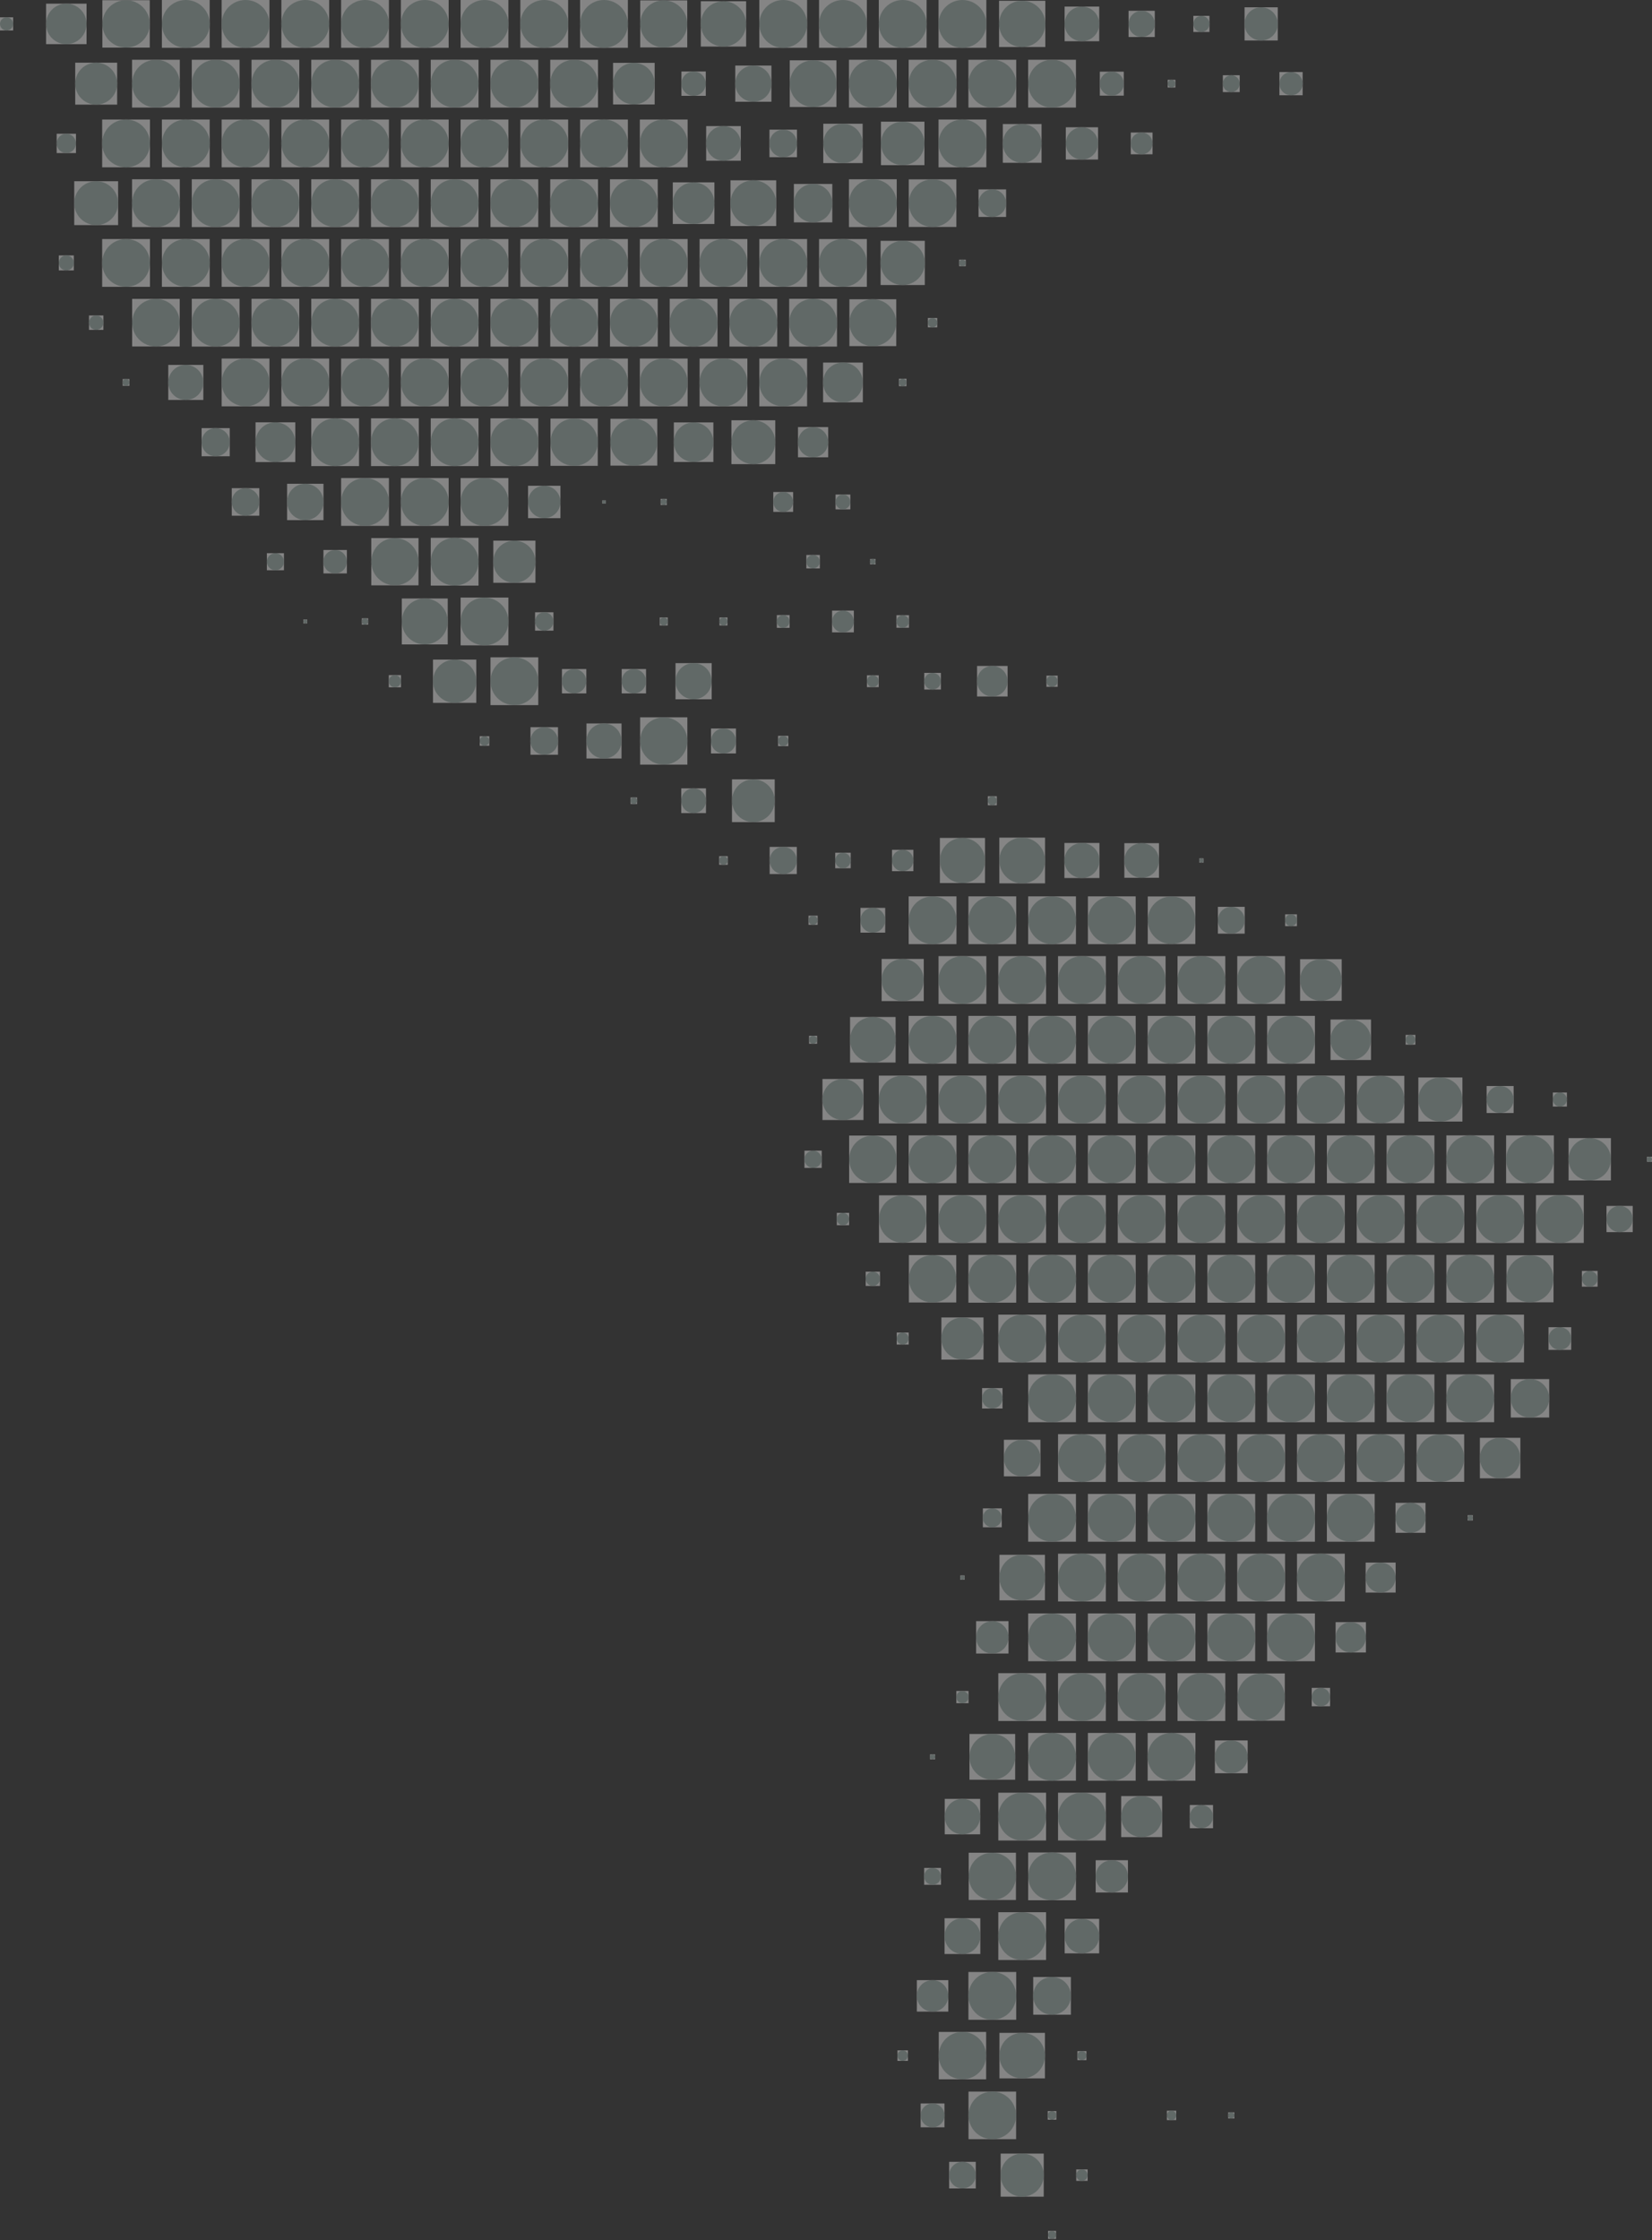 <svg width="461" height="625" viewBox="0 0 461 625" fill="none" xmlns="http://www.w3.org/2000/svg">
<rect x="0" y="0" width="461" height="625" fill="#333333" stroke="none"/>
<g opacity="0.4">
<rect width="3.668" height="3.668" transform="translate(0 4.835)" fill="white"/>
<circle cx="1.834" cy="6.668" r="1.834" fill="#A5B9B4"/>
<rect width="11.3" height="11.3" transform="translate(12.855 1.019)" fill="white"/>
<ellipse cx="18.505" cy="6.669" rx="5.65" ry="5.65" fill="#A5B9B4"/>
<rect width="13.226" height="13.226" transform="translate(28.564 0.056)" fill="white"/>
<circle cx="35.177" cy="6.669" r="6.613" fill="#A5B9B4"/>
<rect width="13.337" height="13.337" transform="translate(45.179)" fill="white"/>
<circle cx="51.848" cy="6.669" r="6.669" fill="#A5B9B4"/>
<rect width="13.337" height="13.337" transform="translate(61.851)" fill="white"/>
<circle cx="68.519" cy="6.669" r="6.669" fill="#A5B9B4"/>
<rect width="13.337" height="13.337" transform="translate(78.522)" fill="white"/>
<circle cx="85.191" cy="6.669" r="6.669" fill="#A5B9B4"/>
<rect width="13.337" height="13.337" transform="translate(95.193)" fill="white"/>
<circle cx="101.862" cy="6.669" r="6.669" fill="#A5B9B4"/>
<rect width="13.337" height="13.337" transform="translate(111.865)" fill="white"/>
<circle cx="118.533" cy="6.669" r="6.669" fill="#A5B9B4"/>
<rect width="13.337" height="13.337" transform="translate(128.536)" fill="white"/>
<circle cx="135.205" cy="6.669" r="6.669" fill="#A5B9B4"/>
<rect width="13.337" height="13.337" transform="translate(145.207)" fill="white"/>
<circle cx="151.876" cy="6.669" r="6.669" fill="#A5B9B4"/>
<rect width="13.337" height="13.337" transform="translate(161.879)" fill="white"/>
<circle cx="168.547" cy="6.669" r="6.669" fill="#A5B9B4"/>
<rect width="13.133" height="13.133" transform="translate(178.652 0.102)" fill="white"/>
<ellipse cx="185.219" cy="6.668" rx="6.567" ry="6.567" fill="#A5B9B4"/>
<rect width="12.652" height="12.652" transform="translate(195.564 0.343)" fill="white"/>
<circle cx="201.89" cy="6.669" r="6.326" fill="#A5B9B4"/>
<rect width="13.337" height="13.337" transform="translate(211.893)" fill="white"/>
<circle cx="218.561" cy="6.669" r="6.669" fill="#A5B9B4"/>
<rect width="13.337" height="13.337" transform="translate(228.564)" fill="white"/>
<circle cx="235.233" cy="6.669" r="6.669" fill="#A5B9B4"/>
<rect width="13.337" height="13.337" transform="translate(245.236)" fill="white"/>
<circle cx="251.904" cy="6.669" r="6.669" fill="#A5B9B4"/>
<rect width="13.337" height="13.337" transform="translate(261.907)" fill="white"/>
<circle cx="268.576" cy="6.669" r="6.669" fill="#A5B9B4"/>
<rect width="12.911" height="12.911" transform="translate(278.791 0.213)" fill="white"/>
<circle cx="285.247" cy="6.669" r="6.456" fill="#A5B9B4"/>
<rect width="9.669" height="9.669" transform="translate(297.084 1.834)" fill="white"/>
<circle cx="301.918" cy="6.668" r="4.835" fill="#A5B9B4"/>
<rect width="7.317" height="7.317" transform="translate(314.931 3.01)" fill="white"/>
<ellipse cx="318.59" cy="6.669" rx="3.658" ry="3.658" fill="#A5B9B4"/>
<rect width="4.501" height="4.501" transform="translate(333.01 4.418)" fill="white"/>
<ellipse cx="335.261" cy="6.669" rx="2.251" ry="2.251" fill="#A5B9B4"/>
<rect width="9.262" height="9.262" transform="translate(347.301 2.037)" fill="white"/>
<circle cx="351.932" cy="6.668" r="4.631" fill="#A5B9B4"/>
<rect width="11.707" height="11.707" transform="translate(20.987 17.486)" fill="white"/>
<ellipse cx="26.841" cy="23.34" rx="5.854" ry="5.853" fill="#A5B9B4"/>
<rect width="13.337" height="13.337" transform="translate(36.844 16.671)" fill="white"/>
<circle cx="43.512" cy="23.34" r="6.669" fill="#A5B9B4"/>
<rect width="13.337" height="13.337" transform="translate(53.515 16.671)" fill="white"/>
<circle cx="60.184" cy="23.34" r="6.669" fill="#A5B9B4"/>
<rect width="13.337" height="13.337" transform="translate(70.186 16.671)" fill="white"/>
<circle cx="76.855" cy="23.34" r="6.669" fill="#A5B9B4"/>
<rect width="13.337" height="13.337" transform="translate(86.858 16.671)" fill="white"/>
<circle cx="93.526" cy="23.34" r="6.669" fill="#A5B9B4"/>
<rect width="13.337" height="13.337" transform="translate(103.529 16.671)" fill="white"/>
<circle cx="110.198" cy="23.34" r="6.669" fill="#A5B9B4"/>
<rect width="13.337" height="13.337" transform="translate(120.2 16.671)" fill="white"/>
<circle cx="126.869" cy="23.34" r="6.669" fill="#A5B9B4"/>
<rect width="13.337" height="13.337" transform="translate(136.872 16.671)" fill="white"/>
<circle cx="143.54" cy="23.34" r="6.669" fill="#A5B9B4"/>
<rect width="13.337" height="13.337" transform="translate(153.543 16.671)" fill="white"/>
<circle cx="160.212" cy="23.34" r="6.669" fill="#A5B9B4"/>
<rect width="11.614" height="11.614" transform="translate(171.076 17.533)" fill="white"/>
<circle cx="176.883" cy="23.34" r="5.807" fill="#A5B9B4"/>
<rect width="6.798" height="6.798" transform="translate(190.155 19.941)" fill="white"/>
<circle cx="193.554" cy="23.34" r="3.399" fill="#A5B9B4"/>
<rect width="10.095" height="10.095" transform="translate(205.178 18.292)" fill="white"/>
<circle cx="210.226" cy="23.34" r="5.048" fill="#A5B9B4"/>
<rect width="13.022" height="13.022" transform="translate(220.386 16.829)" fill="white"/>
<circle cx="226.897" cy="23.34" r="6.511" fill="#A5B9B4"/>
<rect width="13.337" height="13.337" transform="translate(236.9 16.671)" fill="white"/>
<circle cx="243.568" cy="23.34" r="6.669" fill="#A5B9B4"/>
<rect width="13.337" height="13.337" transform="translate(253.571 16.671)" fill="white"/>
<circle cx="260.24" cy="23.34" r="6.669" fill="#A5B9B4"/>
<rect width="13.337" height="13.337" transform="translate(270.243 16.671)" fill="white"/>
<circle cx="276.911" cy="23.34" r="6.669" fill="#A5B9B4"/>
<rect width="13.337" height="13.337" transform="translate(286.914 16.671)" fill="white"/>
<ellipse cx="293.582" cy="23.34" rx="6.669" ry="6.669" fill="#A5B9B4"/>
<rect width="6.687" height="6.687" transform="translate(306.91 19.997)" fill="white"/>
<ellipse cx="310.254" cy="23.34" rx="3.344" ry="3.344" fill="#A5B9B4"/>
<rect width="2.149" height="2.149" transform="translate(325.851 22.266)" fill="white"/>
<circle cx="326.925" cy="23.34" r="1.074" fill="#A5B9B4"/>
<rect width="4.705" height="4.705" transform="translate(341.244 20.987)" fill="white"/>
<ellipse cx="343.597" cy="23.34" rx="2.353" ry="2.353" fill="#A5B9B4"/>
<rect width="6.483" height="6.483" transform="translate(357.026 20.098)" fill="white"/>
<circle cx="360.268" cy="23.34" r="3.242" fill="#A5B9B4"/>
<rect width="5.39" height="5.39" transform="translate(15.81 37.316)" fill="white"/>
<circle cx="18.505" cy="40.011" r="2.695" fill="#A5B9B4"/>
<rect width="13.337" height="13.337" transform="translate(28.508 33.343)" fill="white"/>
<circle cx="35.177" cy="40.011" r="6.669" fill="#A5B9B4"/>
<rect width="13.337" height="13.337" transform="translate(45.179 33.343)" fill="white"/>
<circle cx="51.848" cy="40.011" r="6.669" fill="#A5B9B4"/>
<rect width="13.337" height="13.337" transform="translate(61.851 33.343)" fill="white"/>
<circle cx="68.519" cy="40.011" r="6.669" fill="#A5B9B4"/>
<rect width="13.337" height="13.337" transform="translate(78.522 33.343)" fill="white"/>
<circle cx="85.191" cy="40.011" r="6.669" fill="#A5B9B4"/>
<rect width="13.337" height="13.337" transform="translate(95.193 33.343)" fill="white"/>
<circle cx="101.862" cy="40.011" r="6.669" fill="#A5B9B4"/>
<rect width="13.337" height="13.337" transform="translate(111.865 33.343)" fill="white"/>
<circle cx="118.533" cy="40.011" r="6.669" fill="#A5B9B4"/>
<rect width="13.337" height="13.337" transform="translate(128.536 33.343)" fill="white"/>
<circle cx="135.205" cy="40.011" r="6.669" fill="#A5B9B4"/>
<rect width="13.337" height="13.337" transform="translate(145.207 33.343)" fill="white"/>
<circle cx="151.876" cy="40.011" r="6.669" fill="#A5B9B4"/>
<rect width="13.337" height="13.337" transform="translate(161.879 33.343)" fill="white"/>
<circle cx="168.547" cy="40.011" r="6.669" fill="#A5B9B4"/>
<rect width="13.337" height="13.337" transform="translate(178.55 33.343)" fill="white"/>
<circle cx="185.219" cy="40.011" r="6.669" fill="#A5B9B4"/>
<rect width="9.669" height="9.669" transform="translate(197.055 35.176)" fill="white"/>
<circle cx="201.89" cy="40.011" r="4.835" fill="#A5B9B4"/>
<rect width="7.687" height="7.687" transform="translate(214.718 36.168)" fill="white"/>
<circle cx="218.562" cy="40.011" r="3.844" fill="#A5B9B4"/>
<rect width="10.985" height="10.985" transform="translate(229.741 34.519)" fill="white"/>
<circle cx="235.233" cy="40.011" r="5.492" fill="#A5B9B4"/>
<rect width="12.133" height="12.133" transform="translate(245.838 33.945)" fill="white"/>
<circle cx="251.904" cy="40.011" r="6.067" fill="#A5B9B4"/>
<rect width="13.337" height="13.337" transform="translate(261.907 33.343)" fill="white"/>
<circle cx="268.576" cy="40.011" r="6.669" fill="#A5B9B4"/>
<rect width="10.818" height="10.818" transform="translate(279.838 34.602)" fill="white"/>
<circle cx="285.247" cy="40.011" r="5.409" fill="#A5B9B4"/>
<rect width="9.003" height="9.003" transform="translate(297.417 35.51)" fill="white"/>
<ellipse cx="301.918" cy="40.011" rx="4.501" ry="4.501" fill="#A5B9B4"/>
<rect width="6.076" height="6.076" transform="translate(315.552 36.973)" fill="white"/>
<circle cx="318.59" cy="40.011" r="3.038" fill="#A5B9B4"/>
<rect width="12.244" height="12.244" transform="translate(20.719 50.56)" fill="white"/>
<circle cx="26.841" cy="56.683" r="6.122" fill="#A5B9B4"/>
<rect width="13.337" height="13.337" transform="translate(36.844 50.014)" fill="white"/>
<circle cx="43.512" cy="56.683" r="6.669" fill="#A5B9B4"/>
<rect width="13.337" height="13.337" transform="translate(53.515 50.014)" fill="white"/>
<circle cx="60.184" cy="56.683" r="6.669" fill="#A5B9B4"/>
<rect width="13.337" height="13.337" transform="translate(70.186 50.014)" fill="white"/>
<circle cx="76.855" cy="56.683" r="6.669" fill="#A5B9B4"/>
<rect width="13.337" height="13.337" transform="translate(86.858 50.014)" fill="white"/>
<circle cx="93.526" cy="56.683" r="6.669" fill="#A5B9B4"/>
<rect width="13.337" height="13.337" transform="translate(103.529 50.014)" fill="white"/>
<circle cx="110.198" cy="56.683" r="6.669" fill="#A5B9B4"/>
<rect width="13.337" height="13.337" transform="translate(120.2 50.014)" fill="white"/>
<circle cx="126.869" cy="56.683" r="6.669" fill="#A5B9B4"/>
<rect width="13.337" height="13.337" transform="translate(136.872 50.014)" fill="white"/>
<circle cx="143.54" cy="56.683" r="6.669" fill="#A5B9B4"/>
<rect width="13.337" height="13.337" transform="translate(153.543 50.014)" fill="white"/>
<circle cx="160.212" cy="56.683" r="6.669" fill="#A5B9B4"/>
<rect width="13.337" height="13.337" transform="translate(170.215 50.014)" fill="white"/>
<circle cx="176.883" cy="56.683" r="6.669" fill="#A5B9B4"/>
<rect width="11.614" height="11.614" transform="translate(187.747 50.875)" fill="white"/>
<circle cx="193.554" cy="56.683" r="5.807" fill="#A5B9B4"/>
<rect width="12.763" height="12.763" transform="translate(203.844 50.301)" fill="white"/>
<circle cx="210.226" cy="56.683" r="6.381" fill="#A5B9B4"/>
<rect width="10.725" height="10.725" transform="translate(221.535 51.32)" fill="white"/>
<circle cx="226.897" cy="56.682" r="5.363" fill="#A5B9B4"/>
<rect width="13.337" height="13.337" transform="translate(236.9 50.014)" fill="white"/>
<circle cx="243.568" cy="56.683" r="6.669" fill="#A5B9B4"/>
<rect width="13.281" height="13.281" transform="translate(253.599 50.042)" fill="white"/>
<circle cx="260.24" cy="56.683" r="6.641" fill="#A5B9B4"/>
<rect width="7.687" height="7.687" transform="translate(273.068 52.839)" fill="white"/>
<circle cx="276.911" cy="56.683" r="3.844" fill="#A5B9B4"/>
<rect width="4.186" height="4.186" transform="translate(16.412 71.261)" fill="white"/>
<circle cx="18.505" cy="73.354" r="2.093" fill="#A5B9B4"/>
<rect width="13.337" height="13.337" transform="translate(28.508 66.686)" fill="white"/>
<circle cx="35.177" cy="73.354" r="6.669" fill="#A5B9B4"/>
<rect width="13.337" height="13.337" transform="translate(45.179 66.686)" fill="white"/>
<circle cx="51.848" cy="73.354" r="6.669" fill="#A5B9B4"/>
<rect width="13.337" height="13.337" transform="translate(61.851 66.686)" fill="white"/>
<circle cx="68.519" cy="73.354" r="6.669" fill="#A5B9B4"/>
<rect width="13.337" height="13.337" transform="translate(78.522 66.686)" fill="white"/>
<circle cx="85.191" cy="73.354" r="6.669" fill="#A5B9B4"/>
<rect width="13.337" height="13.337" transform="translate(95.193 66.686)" fill="white"/>
<circle cx="101.862" cy="73.354" r="6.669" fill="#A5B9B4"/>
<rect width="13.337" height="13.337" transform="translate(111.865 66.686)" fill="white"/>
<circle cx="118.533" cy="73.354" r="6.669" fill="#A5B9B4"/>
<rect width="13.337" height="13.337" transform="translate(128.536 66.686)" fill="white"/>
<circle cx="135.205" cy="73.354" r="6.669" fill="#A5B9B4"/>
<rect width="13.337" height="13.337" transform="translate(145.207 66.686)" fill="white"/>
<circle cx="151.876" cy="73.354" r="6.669" fill="#A5B9B4"/>
<rect width="13.337" height="13.337" transform="translate(161.879 66.686)" fill="white"/>
<circle cx="168.547" cy="73.354" r="6.669" fill="#A5B9B4"/>
<rect width="13.337" height="13.337" transform="translate(178.55 66.686)" fill="white"/>
<circle cx="185.219" cy="73.354" r="6.669" fill="#A5B9B4"/>
<rect width="13.337" height="13.337" transform="translate(195.222 66.686)" fill="white"/>
<circle cx="201.89" cy="73.354" r="6.669" fill="#A5B9B4"/>
<rect width="13.337" height="13.337" transform="translate(211.893 66.686)" fill="white"/>
<circle cx="218.561" cy="73.354" r="6.669" fill="#A5B9B4"/>
<rect width="13.337" height="13.337" transform="translate(228.564 66.686)" fill="white"/>
<circle cx="235.233" cy="73.354" r="6.669" fill="#A5B9B4"/>
<rect width="12.337" height="12.337" transform="translate(245.736 67.186)" fill="white"/>
<ellipse cx="251.904" cy="73.354" rx="6.168" ry="6.168" fill="#A5B9B4"/>
<rect width="1.834" height="1.834" transform="translate(267.659 72.437)" fill="white"/>
<circle cx="268.576" cy="73.354" r="0.917" fill="#A5B9B4"/>
<rect width="4.02" height="4.02" transform="translate(24.831 88.016)" fill="white"/>
<circle cx="26.841" cy="90.025" r="2.01" fill="#A5B9B4"/>
<rect width="13.281" height="13.281" transform="translate(36.871 83.385)" fill="white"/>
<circle cx="43.512" cy="90.025" r="6.641" fill="#A5B9B4"/>
<rect width="13.337" height="13.337" transform="translate(53.515 83.357)" fill="white"/>
<circle cx="60.184" cy="90.025" r="6.669" fill="#A5B9B4"/>
<rect width="13.337" height="13.337" transform="translate(70.186 83.357)" fill="white"/>
<circle cx="76.855" cy="90.025" r="6.669" fill="#A5B9B4"/>
<rect width="13.337" height="13.337" transform="translate(86.858 83.357)" fill="white"/>
<circle cx="93.526" cy="90.025" r="6.669" fill="#A5B9B4"/>
<rect width="13.337" height="13.337" transform="translate(103.529 83.357)" fill="white"/>
<circle cx="110.198" cy="90.025" r="6.669" fill="#A5B9B4"/>
<rect width="13.337" height="13.337" transform="translate(120.2 83.357)" fill="white"/>
<circle cx="126.869" cy="90.025" r="6.669" fill="#A5B9B4"/>
<rect width="13.337" height="13.337" transform="translate(136.872 83.357)" fill="white"/>
<circle cx="143.54" cy="90.025" r="6.669" fill="#A5B9B4"/>
<rect width="13.337" height="13.337" transform="translate(153.543 83.357)" fill="white"/>
<circle cx="160.212" cy="90.025" r="6.669" fill="#A5B9B4"/>
<rect width="13.337" height="13.337" transform="translate(170.215 83.357)" fill="white"/>
<circle cx="176.883" cy="90.025" r="6.669" fill="#A5B9B4"/>
<rect width="13.337" height="13.337" transform="translate(186.886 83.357)" fill="white"/>
<circle cx="193.554" cy="90.025" r="6.669" fill="#A5B9B4"/>
<rect width="13.337" height="13.337" transform="translate(203.557 83.357)" fill="white"/>
<circle cx="210.226" cy="90.025" r="6.669" fill="#A5B9B4"/>
<rect width="13.337" height="13.337" transform="translate(220.229 83.357)" fill="white"/>
<circle cx="226.897" cy="90.025" r="6.669" fill="#A5B9B4"/>
<rect width="13.078" height="13.078" transform="translate(237.03 83.486)" fill="white"/>
<ellipse cx="243.568" cy="90.025" rx="6.539" ry="6.539" fill="#A5B9B4"/>
<rect width="2.612" height="2.612" transform="translate(258.934 88.719)" fill="white"/>
<ellipse cx="260.24" cy="90.025" rx="1.306" ry="1.306" fill="#A5B9B4"/>
<rect width="1.889" height="1.889" transform="translate(34.232 105.752)" fill="white"/>
<circle cx="35.176" cy="106.697" r="0.945" fill="#A5B9B4"/>
<rect width="9.781" height="9.781" transform="translate(46.958 101.806)" fill="white"/>
<circle cx="51.848" cy="106.697" r="4.89" fill="#A5B9B4"/>
<rect width="13.337" height="13.337" transform="translate(61.851 100.028)" fill="white"/>
<circle cx="68.519" cy="106.697" r="6.669" fill="#A5B9B4"/>
<rect width="13.337" height="13.337" transform="translate(78.522 100.028)" fill="white"/>
<circle cx="85.191" cy="106.697" r="6.669" fill="#A5B9B4"/>
<rect width="13.337" height="13.337" transform="translate(95.193 100.028)" fill="white"/>
<circle cx="101.862" cy="106.697" r="6.669" fill="#A5B9B4"/>
<rect width="13.337" height="13.337" transform="translate(111.865 100.028)" fill="white"/>
<circle cx="118.533" cy="106.697" r="6.669" fill="#A5B9B4"/>
<rect width="13.337" height="13.337" transform="translate(128.536 100.028)" fill="white"/>
<circle cx="135.205" cy="106.697" r="6.669" fill="#A5B9B4"/>
<rect width="13.337" height="13.337" transform="translate(145.207 100.028)" fill="white"/>
<circle cx="151.876" cy="106.697" r="6.669" fill="#A5B9B4"/>
<rect width="13.337" height="13.337" transform="translate(161.879 100.028)" fill="white"/>
<circle cx="168.547" cy="106.697" r="6.669" fill="#A5B9B4"/>
<rect width="13.337" height="13.337" transform="translate(178.55 100.028)" fill="white"/>
<circle cx="185.219" cy="106.697" r="6.669" fill="#A5B9B4"/>
<rect width="13.337" height="13.337" transform="translate(195.222 100.028)" fill="white"/>
<circle cx="201.89" cy="106.697" r="6.669" fill="#A5B9B4"/>
<rect width="13.337" height="13.337" transform="translate(211.893 100.028)" fill="white"/>
<circle cx="218.561" cy="106.697" r="6.669" fill="#A5B9B4"/>
<rect width="11.096" height="11.096" transform="translate(229.685 101.149)" fill="white"/>
<circle cx="235.233" cy="106.697" r="5.548" fill="#A5B9B4"/>
<rect width="2.093" height="2.093" transform="translate(250.858 105.65)" fill="white"/>
<circle cx="251.904" cy="106.697" r="1.047" fill="#A5B9B4"/>
<rect width="7.854" height="7.854" transform="translate(56.257 119.441)" fill="white"/>
<circle cx="60.184" cy="123.368" r="3.927" fill="#A5B9B4"/>
<rect width="11.096" height="11.096" transform="translate(71.307 117.82)" fill="white"/>
<circle cx="76.855" cy="123.368" r="5.548" fill="#A5B9B4"/>
<rect width="13.337" height="13.337" transform="translate(86.858 116.699)" fill="white"/>
<circle cx="93.526" cy="123.368" r="6.669" fill="#A5B9B4"/>
<rect width="13.337" height="13.337" transform="translate(103.529 116.699)" fill="white"/>
<circle cx="110.198" cy="123.368" r="6.669" fill="#A5B9B4"/>
<rect width="13.337" height="13.337" transform="translate(120.2 116.699)" fill="white"/>
<circle cx="126.869" cy="123.368" r="6.669" fill="#A5B9B4"/>
<rect width="13.337" height="13.337" transform="translate(136.872 116.699)" fill="white"/>
<circle cx="143.54" cy="123.368" r="6.669" fill="#A5B9B4"/>
<rect width="13.189" height="13.189" transform="translate(153.617 116.773)" fill="white"/>
<circle cx="160.212" cy="123.368" r="6.594" fill="#A5B9B4"/>
<rect width="13.078" height="13.078" transform="translate(170.344 116.829)" fill="white"/>
<ellipse cx="176.883" cy="123.368" rx="6.539" ry="6.539" fill="#A5B9B4"/>
<rect width="11.04" height="11.04" transform="translate(188.034 117.848)" fill="white"/>
<circle cx="193.554" cy="123.368" r="5.52" fill="#A5B9B4"/>
<rect width="12.244" height="12.244" transform="translate(204.104 117.246)" fill="white"/>
<circle cx="210.226" cy="123.368" r="6.122" fill="#A5B9B4"/>
<rect width="8.428" height="8.428" transform="translate(222.683 119.154)" fill="white"/>
<circle cx="226.897" cy="123.368" r="4.214" fill="#A5B9B4"/>
<rect width="7.687" height="7.687" transform="translate(64.676 136.196)" fill="white"/>
<circle cx="68.519" cy="140.039" r="3.844" fill="#A5B9B4"/>
<rect width="10.151" height="10.151" transform="translate(80.115 134.964)" fill="white"/>
<circle cx="85.191" cy="140.039" r="5.075" fill="#A5B9B4"/>
<rect width="13.337" height="13.337" transform="translate(95.193 133.371)" fill="white"/>
<circle cx="101.862" cy="140.039" r="6.669" fill="#A5B9B4"/>
<rect width="13.337" height="13.337" transform="translate(111.865 133.371)" fill="white"/>
<circle cx="118.533" cy="140.039" r="6.669" fill="#A5B9B4"/>
<rect width="13.337" height="13.337" transform="translate(128.536 133.371)" fill="white"/>
<circle cx="135.205" cy="140.039" r="6.669" fill="#A5B9B4"/>
<rect width="9.04" height="9.04" transform="translate(147.356 135.52)" fill="white"/>
<circle cx="151.876" cy="140.039" r="4.52" fill="#A5B9B4"/>
<rect width="0.945" height="0.945" transform="translate(168.075 139.567)" fill="white"/>
<circle cx="168.547" cy="140.039" r="0.472" fill="#A5B9B4"/>
<rect width="1.723" height="1.723" transform="translate(184.357 139.178)" fill="white"/>
<circle cx="185.219" cy="140.039" r="0.861" fill="#A5B9B4"/>
<rect width="5.539" height="5.539" transform="translate(215.792 137.27)" fill="white"/>
<circle cx="218.561" cy="140.039" r="2.769" fill="#A5B9B4"/>
<rect width="4.131" height="4.131" transform="translate(233.167 137.974)" fill="white"/>
<circle cx="235.233" cy="140.039" r="2.065" fill="#A5B9B4"/>
<rect width="4.761" height="4.761" transform="translate(74.475 154.33)" fill="white"/>
<circle cx="76.855" cy="156.711" r="2.38" fill="#A5B9B4"/>
<rect width="6.539" height="6.539" transform="translate(90.257 153.441)" fill="white"/>
<circle cx="93.526" cy="156.711" r="3.269" fill="#A5B9B4"/>
<rect width="13.189" height="13.189" transform="translate(103.603 150.116)" fill="white"/>
<ellipse cx="110.198" cy="156.711" rx="6.594" ry="6.594" fill="#A5B9B4"/>
<rect width="13.337" height="13.337" transform="translate(120.2 150.042)" fill="white"/>
<circle cx="126.869" cy="156.711" r="6.669" fill="#A5B9B4"/>
<rect width="11.762" height="11.763" transform="translate(137.659 150.829)" fill="white"/>
<ellipse cx="143.54" cy="156.711" rx="5.881" ry="5.881" fill="#A5B9B4"/>
<rect width="3.76" height="3.76" transform="translate(225.017 154.831)" fill="white"/>
<circle cx="226.897" cy="156.711" r="1.88" fill="#A5B9B4"/>
<rect width="1.519" height="1.519" transform="translate(242.809 155.951)" fill="white"/>
<circle cx="243.568" cy="156.711" r="0.759" fill="#A5B9B4"/>
<rect width="1.093" height="1.093" transform="translate(84.644 172.836)" fill="white"/>
<ellipse cx="85.191" cy="173.382" rx="0.546" ry="0.546" fill="#A5B9B4"/>
<rect width="1.778" height="1.778" transform="translate(100.973 172.493)" fill="white"/>
<ellipse cx="101.862" cy="173.382" rx="0.889" ry="0.889" fill="#A5B9B4"/>
<rect width="12.818" height="12.818" transform="translate(112.124 166.973)" fill="white"/>
<ellipse cx="118.533" cy="173.382" rx="6.409" ry="6.409" fill="#A5B9B4"/>
<rect width="13.337" height="13.337" transform="translate(128.536 166.714)" fill="white"/>
<ellipse cx="135.205" cy="173.382" rx="6.669" ry="6.669" fill="#A5B9B4"/>
<rect width="5.131" height="5.131" transform="translate(149.311 170.816)" fill="white"/>
<ellipse cx="151.876" cy="173.382" rx="2.566" ry="2.566" fill="#A5B9B4"/>
<rect width="2.241" height="2.241" transform="translate(184.098 172.261)" fill="white"/>
<ellipse cx="185.219" cy="173.382" rx="1.121" ry="1.121" fill="#A5B9B4"/>
<rect width="2.241" height="2.241" transform="translate(200.769 172.261)" fill="white"/>
<ellipse cx="201.89" cy="173.382" rx="1.121" ry="1.121" fill="#A5B9B4"/>
<rect width="3.557" height="3.557" transform="translate(216.783 171.604)" fill="white"/>
<ellipse cx="218.561" cy="173.382" rx="1.778" ry="1.778" fill="#A5B9B4"/>
<rect width="6.076" height="6.076" transform="translate(232.195 170.344)" fill="white"/>
<circle cx="235.233" cy="173.382" r="3.038" fill="#A5B9B4"/>
<rect width="3.501" height="3.501" transform="translate(250.154 171.632)" fill="white"/>
<ellipse cx="251.904" cy="173.382" rx="1.75" ry="1.75" fill="#A5B9B4"/>
<rect width="3.408" height="3.408" transform="translate(108.493 188.349)" fill="white"/>
<ellipse cx="110.198" cy="190.054" rx="1.704" ry="1.704" fill="#A5B9B4"/>
<rect width="12.078" height="12.078" transform="translate(120.83 184.015)" fill="white"/>
<ellipse cx="126.869" cy="190.053" rx="6.039" ry="6.039" fill="#A5B9B4"/>
<rect width="13.337" height="13.337" transform="translate(136.872 183.385)" fill="white"/>
<ellipse cx="143.54" cy="190.053" rx="6.669" ry="6.669" fill="#A5B9B4"/>
<rect width="6.798" height="6.798" transform="translate(156.813 186.654)" fill="white"/>
<ellipse cx="160.212" cy="190.053" rx="3.399" ry="3.399" fill="#A5B9B4"/>
<rect width="6.798" height="6.798" transform="translate(173.484 186.654)" fill="white"/>
<ellipse cx="176.883" cy="190.053" rx="3.399" ry="3.399" fill="#A5B9B4"/>
<rect width="10.095" height="10.095" transform="translate(188.507 185.006)" fill="white"/>
<ellipse cx="193.554" cy="190.053" rx="5.048" ry="5.048" fill="#A5B9B4"/>
<rect width="3.297" height="3.297" transform="translate(241.92 188.405)" fill="white"/>
<circle cx="243.569" cy="190.053" r="1.649" fill="#A5B9B4"/>
<rect width="4.649" height="4.649" transform="translate(257.915 187.729)" fill="white"/>
<ellipse cx="260.24" cy="190.053" rx="2.325" ry="2.325" fill="#A5B9B4"/>
<rect width="8.521" height="8.521" transform="translate(272.651 185.793)" fill="white"/>
<circle cx="276.911" cy="190.053" r="4.26" fill="#A5B9B4"/>
<rect width="3.131" height="3.131" transform="translate(292.017 188.488)" fill="white"/>
<circle cx="293.583" cy="190.053" r="1.565" fill="#A5B9B4"/>
<rect width="2.667" height="2.667" transform="translate(133.871 205.391)" fill="white"/>
<ellipse cx="135.205" cy="206.725" rx="1.334" ry="1.334" fill="#A5B9B4"/>
<rect width="7.687" height="7.687" transform="translate(148.032 202.881)" fill="white"/>
<ellipse cx="151.876" cy="206.725" rx="3.844" ry="3.844" fill="#A5B9B4"/>
<rect width="9.781" height="9.781" transform="translate(163.657 201.835)" fill="white"/>
<circle cx="168.547" cy="206.725" r="4.89" fill="#A5B9B4"/>
<rect width="13.189" height="13.189" transform="translate(178.624 200.13)" fill="white"/>
<ellipse cx="185.219" cy="206.725" rx="6.594" ry="6.594" fill="#A5B9B4"/>
<rect width="6.965" height="6.965" transform="translate(198.408 203.242)" fill="white"/>
<ellipse cx="201.89" cy="206.725" rx="3.482" ry="3.482" fill="#A5B9B4"/>
<rect width="2.871" height="2.871" transform="translate(217.126 205.289)" fill="white"/>
<ellipse cx="218.561" cy="206.725" rx="1.436" ry="1.436" fill="#A5B9B4"/>
<rect width="1.834" height="1.834" transform="translate(175.966 222.479)" fill="white"/>
<ellipse cx="176.883" cy="223.396" rx="0.917" ry="0.917" fill="#A5B9B4"/>
<rect width="6.909" height="6.909" transform="translate(190.1 219.941)" fill="white"/>
<ellipse cx="193.554" cy="223.396" rx="3.455" ry="3.455" fill="#A5B9B4"/>
<rect width="11.929" height="11.929" transform="translate(204.261 217.431)" fill="white"/>
<ellipse cx="210.226" cy="223.396" rx="5.965" ry="5.965" fill="#A5B9B4"/>
<rect width="2.519" height="2.519" transform="translate(275.652 222.137)" fill="white"/>
<circle cx="276.911" cy="223.396" r="1.26" fill="#A5B9B4"/>
<rect width="2.408" height="2.408" transform="translate(200.686 238.863)" fill="white"/>
<ellipse cx="201.89" cy="240.067" rx="1.204" ry="1.204" fill="#A5B9B4"/>
<rect width="7.576" height="7.576" transform="translate(214.773 236.279)" fill="white"/>
<ellipse cx="218.561" cy="240.068" rx="3.788" ry="3.788" fill="#A5B9B4"/>
<rect width="4.335" height="4.335" transform="translate(233.065 237.9)" fill="white"/>
<ellipse cx="235.233" cy="240.068" rx="2.167" ry="2.167" fill="#A5B9B4"/>
<rect width="5.965" height="5.965" transform="translate(248.922 237.085)" fill="white"/>
<circle cx="251.904" cy="240.067" r="2.982" fill="#A5B9B4"/>
<rect width="12.596" height="12.596" transform="translate(262.277 233.769)" fill="white"/>
<ellipse cx="268.576" cy="240.067" rx="6.298" ry="6.298" fill="#A5B9B4"/>
<rect width="12.763" height="12.763" transform="translate(278.865 233.686)" fill="white"/>
<circle cx="285.247" cy="240.068" r="6.381" fill="#A5B9B4"/>
<rect width="9.781" height="9.781" transform="translate(297.028 235.177)" fill="white"/>
<circle cx="301.918" cy="240.067" r="4.89" fill="#A5B9B4"/>
<rect width="9.669" height="9.669" transform="translate(313.755 235.233)" fill="white"/>
<circle cx="318.59" cy="240.067" r="4.835" fill="#A5B9B4"/>
<rect width="1.204" height="1.204" transform="translate(334.659 239.465)" fill="white"/>
<circle cx="335.261" cy="240.067" r="0.602" fill="#A5B9B4"/>
<rect width="2.556" height="2.556" transform="translate(225.619 255.461)" fill="white"/>
<ellipse cx="226.897" cy="256.739" rx="1.278" ry="1.278" fill="#A5B9B4"/>
<rect width="6.909" height="6.909" transform="translate(240.114 253.284)" fill="white"/>
<ellipse cx="243.568" cy="256.739" rx="3.455" ry="3.455" fill="#A5B9B4"/>
<rect width="13.337" height="13.337" transform="translate(253.571 250.07)" fill="white"/>
<ellipse cx="260.24" cy="256.739" rx="6.669" ry="6.669" fill="#A5B9B4"/>
<rect width="13.337" height="13.337" transform="translate(270.243 250.07)" fill="white"/>
<ellipse cx="276.911" cy="256.739" rx="6.669" ry="6.669" fill="#A5B9B4"/>
<rect width="13.337" height="13.337" transform="translate(286.914 250.07)" fill="white"/>
<ellipse cx="293.582" cy="256.739" rx="6.669" ry="6.669" fill="#A5B9B4"/>
<rect width="13.337" height="13.337" transform="translate(303.585 250.07)" fill="white"/>
<ellipse cx="310.254" cy="256.739" rx="6.669" ry="6.669" fill="#A5B9B4"/>
<rect width="13.281" height="13.281" transform="translate(320.285 250.098)" fill="white"/>
<circle cx="326.925" cy="256.739" r="6.641" fill="#A5B9B4"/>
<rect width="7.484" height="7.484" transform="translate(339.855 252.997)" fill="white"/>
<circle cx="343.597" cy="256.739" r="3.742" fill="#A5B9B4"/>
<rect width="3.297" height="3.297" transform="translate(358.619 255.09)" fill="white"/>
<circle cx="360.268" cy="256.739" r="1.649" fill="#A5B9B4"/>
<rect width="11.762" height="11.763" transform="translate(246.023 267.529)" fill="white"/>
<ellipse cx="251.904" cy="273.41" rx="5.881" ry="5.881" fill="#A5B9B4"/>
<rect width="13.337" height="13.337" transform="translate(261.907 266.742)" fill="white"/>
<ellipse cx="268.576" cy="273.41" rx="6.669" ry="6.669" fill="#A5B9B4"/>
<rect width="13.337" height="13.337" transform="translate(278.578 266.742)" fill="white"/>
<ellipse cx="285.247" cy="273.41" rx="6.669" ry="6.669" fill="#A5B9B4"/>
<rect width="13.337" height="13.337" transform="translate(295.25 266.742)" fill="white"/>
<ellipse cx="301.918" cy="273.41" rx="6.669" ry="6.669" fill="#A5B9B4"/>
<rect width="13.337" height="13.337" transform="translate(311.921 266.742)" fill="white"/>
<ellipse cx="318.59" cy="273.41" rx="6.669" ry="6.669" fill="#A5B9B4"/>
<rect width="13.337" height="13.337" transform="translate(328.592 266.742)" fill="white"/>
<ellipse cx="335.261" cy="273.41" rx="6.669" ry="6.669" fill="#A5B9B4"/>
<rect width="13.337" height="13.337" transform="translate(345.264 266.742)" fill="white"/>
<ellipse cx="351.932" cy="273.41" rx="6.669" ry="6.669" fill="#A5B9B4"/>
<rect width="11.614" height="11.614" transform="translate(362.796 267.603)" fill="white"/>
<circle cx="368.604" cy="273.41" r="5.807" fill="#A5B9B4"/>
<rect width="2.241" height="2.241" transform="translate(225.776 288.961)" fill="white"/>
<ellipse cx="226.897" cy="290.082" rx="1.121" ry="1.121" fill="#A5B9B4"/>
<rect width="12.707" height="12.707" transform="translate(237.215 283.728)" fill="white"/>
<ellipse cx="243.568" cy="290.082" rx="6.354" ry="6.354" fill="#A5B9B4"/>
<rect width="13.337" height="13.337" transform="translate(253.571 283.413)" fill="white"/>
<ellipse cx="260.24" cy="290.082" rx="6.669" ry="6.669" fill="#A5B9B4"/>
<rect width="13.337" height="13.337" transform="translate(270.243 283.413)" fill="white"/>
<ellipse cx="276.911" cy="290.082" rx="6.669" ry="6.669" fill="#A5B9B4"/>
<rect width="13.337" height="13.337" transform="translate(286.914 283.413)" fill="white"/>
<ellipse cx="293.582" cy="290.082" rx="6.669" ry="6.669" fill="#A5B9B4"/>
<rect width="13.337" height="13.337" transform="translate(303.585 283.413)" fill="white"/>
<ellipse cx="310.254" cy="290.082" rx="6.669" ry="6.669" fill="#A5B9B4"/>
<rect width="13.337" height="13.337" transform="translate(320.257 283.413)" fill="white"/>
<ellipse cx="326.925" cy="290.082" rx="6.669" ry="6.669" fill="#A5B9B4"/>
<rect width="13.337" height="13.337" transform="translate(336.928 283.413)" fill="white"/>
<ellipse cx="343.597" cy="290.082" rx="6.669" ry="6.669" fill="#A5B9B4"/>
<rect width="13.337" height="13.337" transform="translate(353.599 283.413)" fill="white"/>
<ellipse cx="360.268" cy="290.082" rx="6.669" ry="6.669" fill="#A5B9B4"/>
<rect width="11.3" height="11.3" transform="translate(371.29 284.432)" fill="white"/>
<circle cx="376.939" cy="290.082" r="5.65" fill="#A5B9B4"/>
<rect width="2.723" height="2.723" transform="translate(392.249 288.72)" fill="white"/>
<circle cx="393.611" cy="290.082" r="1.361" fill="#A5B9B4"/>
<rect width="11.448" height="11.448" transform="translate(229.509 301.029)" fill="white"/>
<ellipse cx="235.233" cy="306.753" rx="5.724" ry="5.724" fill="#A5B9B4"/>
<rect width="13.337" height="13.337" transform="translate(245.236 300.084)" fill="white"/>
<ellipse cx="251.904" cy="306.753" rx="6.669" ry="6.669" fill="#A5B9B4"/>
<rect width="13.337" height="13.337" transform="translate(261.907 300.084)" fill="white"/>
<ellipse cx="268.576" cy="306.753" rx="6.669" ry="6.669" fill="#A5B9B4"/>
<rect width="13.337" height="13.337" transform="translate(278.578 300.084)" fill="white"/>
<ellipse cx="285.247" cy="306.753" rx="6.669" ry="6.669" fill="#A5B9B4"/>
<rect width="13.337" height="13.337" transform="translate(295.25 300.084)" fill="white"/>
<ellipse cx="301.918" cy="306.753" rx="6.669" ry="6.669" fill="#A5B9B4"/>
<rect width="13.337" height="13.337" transform="translate(311.921 300.084)" fill="white"/>
<ellipse cx="318.59" cy="306.753" rx="6.669" ry="6.669" fill="#A5B9B4"/>
<rect width="13.337" height="13.337" transform="translate(328.592 300.084)" fill="white"/>
<ellipse cx="335.261" cy="306.753" rx="6.669" ry="6.669" fill="#A5B9B4"/>
<rect width="13.337" height="13.337" transform="translate(345.264 300.084)" fill="white"/>
<ellipse cx="351.932" cy="306.753" rx="6.669" ry="6.669" fill="#A5B9B4"/>
<rect width="13.337" height="13.337" transform="translate(361.935 300.084)" fill="white"/>
<ellipse cx="368.604" cy="306.753" rx="6.669" ry="6.669" fill="#A5B9B4"/>
<rect width="13.226" height="13.226" transform="translate(378.662 300.14)" fill="white"/>
<circle cx="385.275" cy="306.753" r="6.613" fill="#A5B9B4"/>
<rect width="12.3" height="12.3" transform="translate(395.797 300.603)" fill="white"/>
<circle cx="401.946" cy="306.753" r="6.15" fill="#A5B9B4"/>
<rect width="7.539" height="7.539" transform="translate(414.848 302.983)" fill="white"/>
<circle cx="418.618" cy="306.753" r="3.77" fill="#A5B9B4"/>
<rect width="3.927" height="3.927" transform="translate(433.326 304.789)" fill="white"/>
<circle cx="435.289" cy="306.753" r="1.964" fill="#A5B9B4"/>
<rect width="4.816" height="4.816" transform="translate(224.489 321.016)" fill="white"/>
<ellipse cx="226.897" cy="323.424" rx="2.408" ry="2.408" fill="#A5B9B4"/>
<rect width="13.226" height="13.226" transform="translate(236.956 316.811)" fill="white"/>
<ellipse cx="243.568" cy="323.424" rx="6.613" ry="6.613" fill="#A5B9B4"/>
<rect width="13.337" height="13.337" transform="translate(253.571 316.756)" fill="white"/>
<ellipse cx="260.24" cy="323.424" rx="6.669" ry="6.669" fill="#A5B9B4"/>
<rect width="13.337" height="13.337" transform="translate(270.243 316.756)" fill="white"/>
<ellipse cx="276.911" cy="323.424" rx="6.669" ry="6.669" fill="#A5B9B4"/>
<rect width="13.337" height="13.337" transform="translate(286.914 316.756)" fill="white"/>
<ellipse cx="293.582" cy="323.424" rx="6.669" ry="6.669" fill="#A5B9B4"/>
<rect width="13.337" height="13.337" transform="translate(303.585 316.756)" fill="white"/>
<ellipse cx="310.254" cy="323.424" rx="6.669" ry="6.669" fill="#A5B9B4"/>
<rect width="13.337" height="13.337" transform="translate(320.257 316.756)" fill="white"/>
<ellipse cx="326.925" cy="323.424" rx="6.669" ry="6.669" fill="#A5B9B4"/>
<rect width="13.337" height="13.337" transform="translate(336.928 316.756)" fill="white"/>
<ellipse cx="343.597" cy="323.424" rx="6.669" ry="6.669" fill="#A5B9B4"/>
<rect width="13.337" height="13.337" transform="translate(353.599 316.756)" fill="white"/>
<ellipse cx="360.268" cy="323.424" rx="6.669" ry="6.669" fill="#A5B9B4"/>
<rect width="13.337" height="13.337" transform="translate(370.271 316.756)" fill="white"/>
<ellipse cx="376.939" cy="323.424" rx="6.669" ry="6.669" fill="#A5B9B4"/>
<rect width="13.337" height="13.337" transform="translate(386.942 316.756)" fill="white"/>
<ellipse cx="393.611" cy="323.424" rx="6.669" ry="6.669" fill="#A5B9B4"/>
<rect width="13.337" height="13.337" transform="translate(403.614 316.756)" fill="white"/>
<ellipse cx="410.282" cy="323.424" rx="6.669" ry="6.669" fill="#A5B9B4"/>
<rect width="13.337" height="13.337" transform="translate(420.285 316.756)" fill="white"/>
<ellipse cx="426.953" cy="323.424" rx="6.669" ry="6.669" fill="#A5B9B4"/>
<rect width="11.818" height="11.818" transform="translate(437.716 317.515)" fill="white"/>
<circle cx="443.625" cy="323.424" r="5.909" fill="#A5B9B4"/>
<rect width="1.408" height="1.408" transform="translate(459.592 322.72)" fill="white"/>
<circle cx="460.296" cy="323.424" r="0.704" fill="#A5B9B4"/>
<rect width="3.445" height="3.445" transform="translate(233.51 338.373)" fill="white"/>
<ellipse cx="235.233" cy="340.096" rx="1.723" ry="1.723" fill="#A5B9B4"/>
<rect width="13.226" height="13.226" transform="translate(245.291 333.483)" fill="white"/>
<ellipse cx="251.904" cy="340.096" rx="6.613" ry="6.613" fill="#A5B9B4"/>
<rect width="13.337" height="13.337" transform="translate(261.907 333.427)" fill="white"/>
<ellipse cx="268.576" cy="340.096" rx="6.669" ry="6.669" fill="#A5B9B4"/>
<rect width="13.337" height="13.337" transform="translate(278.578 333.427)" fill="white"/>
<ellipse cx="285.247" cy="340.096" rx="6.669" ry="6.669" fill="#A5B9B4"/>
<rect width="13.337" height="13.337" transform="translate(295.25 333.427)" fill="white"/>
<ellipse cx="301.918" cy="340.096" rx="6.669" ry="6.669" fill="#A5B9B4"/>
<rect width="13.337" height="13.337" transform="translate(311.921 333.427)" fill="white"/>
<ellipse cx="318.59" cy="340.096" rx="6.669" ry="6.669" fill="#A5B9B4"/>
<rect width="13.337" height="13.337" transform="translate(328.592 333.427)" fill="white"/>
<ellipse cx="335.261" cy="340.096" rx="6.669" ry="6.669" fill="#A5B9B4"/>
<rect width="13.337" height="13.337" transform="translate(345.264 333.427)" fill="white"/>
<ellipse cx="351.932" cy="340.096" rx="6.669" ry="6.669" fill="#A5B9B4"/>
<rect width="13.337" height="13.337" transform="translate(361.935 333.427)" fill="white"/>
<ellipse cx="368.604" cy="340.096" rx="6.669" ry="6.669" fill="#A5B9B4"/>
<rect width="13.337" height="13.337" transform="translate(378.606 333.427)" fill="white"/>
<ellipse cx="385.275" cy="340.096" rx="6.669" ry="6.669" fill="#A5B9B4"/>
<rect width="13.337" height="13.337" transform="translate(395.278 333.427)" fill="white"/>
<ellipse cx="401.946" cy="340.096" rx="6.669" ry="6.669" fill="#A5B9B4"/>
<rect width="13.337" height="13.337" transform="translate(411.949 333.427)" fill="white"/>
<ellipse cx="418.618" cy="340.096" rx="6.669" ry="6.669" fill="#A5B9B4"/>
<rect width="13.337" height="13.337" transform="translate(428.62 333.427)" fill="white"/>
<ellipse cx="435.289" cy="340.096" rx="6.669" ry="6.669" fill="#A5B9B4"/>
<rect width="7.317" height="7.317" transform="translate(448.302 336.437)" fill="white"/>
<ellipse cx="451.96" cy="340.096" rx="3.658" ry="3.658" fill="#A5B9B4"/>
<rect width="3.983" height="3.983" transform="translate(241.577 354.776)" fill="white"/>
<ellipse cx="243.569" cy="356.767" rx="1.991" ry="1.991" fill="#A5B9B4"/>
<rect width="13.226" height="13.226" transform="translate(253.627 350.154)" fill="white"/>
<ellipse cx="260.24" cy="356.767" rx="6.613" ry="6.613" fill="#A5B9B4"/>
<rect width="13.337" height="13.337" transform="translate(270.243 350.098)" fill="white"/>
<ellipse cx="276.911" cy="356.767" rx="6.669" ry="6.669" fill="#A5B9B4"/>
<rect width="13.337" height="13.337" transform="translate(286.914 350.098)" fill="white"/>
<ellipse cx="293.582" cy="356.767" rx="6.669" ry="6.669" fill="#A5B9B4"/>
<rect width="13.337" height="13.337" transform="translate(303.585 350.098)" fill="white"/>
<ellipse cx="310.254" cy="356.767" rx="6.669" ry="6.669" fill="#A5B9B4"/>
<rect width="13.337" height="13.337" transform="translate(320.257 350.098)" fill="white"/>
<ellipse cx="326.925" cy="356.767" rx="6.669" ry="6.669" fill="#A5B9B4"/>
<rect width="13.337" height="13.337" transform="translate(336.928 350.098)" fill="white"/>
<ellipse cx="343.597" cy="356.767" rx="6.669" ry="6.669" fill="#A5B9B4"/>
<rect width="13.337" height="13.337" transform="translate(353.599 350.098)" fill="white"/>
<ellipse cx="360.268" cy="356.767" rx="6.669" ry="6.669" fill="#A5B9B4"/>
<rect width="13.337" height="13.337" transform="translate(370.271 350.098)" fill="white"/>
<ellipse cx="376.939" cy="356.767" rx="6.669" ry="6.669" fill="#A5B9B4"/>
<rect width="13.337" height="13.337" transform="translate(386.942 350.098)" fill="white"/>
<ellipse cx="393.611" cy="356.767" rx="6.669" ry="6.669" fill="#A5B9B4"/>
<rect width="13.337" height="13.337" transform="translate(403.614 350.098)" fill="white"/>
<ellipse cx="410.282" cy="356.767" rx="6.669" ry="6.669" fill="#A5B9B4"/>
<rect width="13.133" height="13.133" transform="translate(420.387 350.201)" fill="white"/>
<circle cx="426.953" cy="356.767" r="6.567" fill="#A5B9B4"/>
<rect width="4.39" height="4.39" transform="translate(441.43 354.572)" fill="white"/>
<circle cx="443.625" cy="356.767" r="2.195" fill="#A5B9B4"/>
<rect width="3.353" height="3.353" transform="translate(250.228 371.762)" fill="white"/>
<ellipse cx="251.904" cy="373.438" rx="1.676" ry="1.676" fill="#A5B9B4"/>
<rect width="11.762" height="11.763" transform="translate(262.694 367.557)" fill="white"/>
<ellipse cx="268.576" cy="373.438" rx="5.881" ry="5.881" fill="#A5B9B4"/>
<rect width="13.337" height="13.337" transform="translate(278.578 366.77)" fill="white"/>
<ellipse cx="285.247" cy="373.438" rx="6.669" ry="6.669" fill="#A5B9B4"/>
<rect width="13.337" height="13.337" transform="translate(295.25 366.77)" fill="white"/>
<ellipse cx="301.918" cy="373.438" rx="6.669" ry="6.669" fill="#A5B9B4"/>
<rect width="13.337" height="13.337" transform="translate(311.921 366.77)" fill="white"/>
<ellipse cx="318.59" cy="373.438" rx="6.669" ry="6.669" fill="#A5B9B4"/>
<rect width="13.337" height="13.337" transform="translate(328.592 366.77)" fill="white"/>
<ellipse cx="335.261" cy="373.438" rx="6.669" ry="6.669" fill="#A5B9B4"/>
<rect width="13.337" height="13.337" transform="translate(345.264 366.77)" fill="white"/>
<ellipse cx="351.932" cy="373.438" rx="6.669" ry="6.669" fill="#A5B9B4"/>
<rect width="13.337" height="13.337" transform="translate(361.935 366.77)" fill="white"/>
<ellipse cx="368.604" cy="373.438" rx="6.669" ry="6.669" fill="#A5B9B4"/>
<rect width="13.337" height="13.337" transform="translate(378.606 366.77)" fill="white"/>
<ellipse cx="385.275" cy="373.438" rx="6.669" ry="6.669" fill="#A5B9B4"/>
<rect width="13.337" height="13.337" transform="translate(395.278 366.77)" fill="white"/>
<ellipse cx="401.946" cy="373.438" rx="6.669" ry="6.669" fill="#A5B9B4"/>
<rect width="13.337" height="13.337" transform="translate(411.949 366.77)" fill="white"/>
<ellipse cx="418.618" cy="373.438" rx="6.669" ry="6.669" fill="#A5B9B4"/>
<rect width="6.335" height="6.335" transform="translate(432.122 370.271)" fill="white"/>
<circle cx="435.289" cy="373.438" r="3.168" fill="#A5B9B4"/>
<rect width="5.705" height="5.705" transform="translate(274.058 387.257)" fill="white"/>
<ellipse cx="276.911" cy="390.11" rx="2.853" ry="2.853" fill="#A5B9B4"/>
<rect width="13.337" height="13.337" transform="translate(286.914 383.441)" fill="white"/>
<ellipse cx="293.582" cy="390.11" rx="6.669" ry="6.669" fill="#A5B9B4"/>
<rect width="13.337" height="13.337" transform="translate(303.585 383.441)" fill="white"/>
<ellipse cx="310.254" cy="390.11" rx="6.669" ry="6.669" fill="#A5B9B4"/>
<rect width="13.337" height="13.337" transform="translate(320.257 383.441)" fill="white"/>
<ellipse cx="326.925" cy="390.11" rx="6.669" ry="6.669" fill="#A5B9B4"/>
<rect width="13.337" height="13.337" transform="translate(336.928 383.441)" fill="white"/>
<ellipse cx="343.597" cy="390.11" rx="6.669" ry="6.669" fill="#A5B9B4"/>
<rect width="13.337" height="13.337" transform="translate(353.599 383.441)" fill="white"/>
<ellipse cx="360.268" cy="390.11" rx="6.669" ry="6.669" fill="#A5B9B4"/>
<rect width="13.337" height="13.337" transform="translate(370.271 383.441)" fill="white"/>
<ellipse cx="376.939" cy="390.11" rx="6.669" ry="6.669" fill="#A5B9B4"/>
<rect width="13.337" height="13.337" transform="translate(386.942 383.441)" fill="white"/>
<ellipse cx="393.611" cy="390.11" rx="6.669" ry="6.669" fill="#A5B9B4"/>
<rect width="13.337" height="13.337" transform="translate(403.614 383.441)" fill="white"/>
<ellipse cx="410.282" cy="390.11" rx="6.669" ry="6.669" fill="#A5B9B4"/>
<rect width="10.725" height="10.725" transform="translate(421.591 384.747)" fill="white"/>
<circle cx="426.953" cy="390.11" r="5.363" fill="#A5B9B4"/>
<rect width="10.207" height="10.207" transform="translate(280.144 401.678)" fill="white"/>
<circle cx="285.247" cy="406.781" r="5.103" fill="#A5B9B4"/>
<rect width="13.337" height="13.337" transform="translate(295.25 400.113)" fill="white"/>
<ellipse cx="301.918" cy="406.781" rx="6.669" ry="6.669" fill="#A5B9B4"/>
<rect width="13.337" height="13.337" transform="translate(311.921 400.113)" fill="white"/>
<ellipse cx="318.59" cy="406.781" rx="6.669" ry="6.669" fill="#A5B9B4"/>
<rect width="13.337" height="13.337" transform="translate(328.592 400.113)" fill="white"/>
<ellipse cx="335.261" cy="406.781" rx="6.669" ry="6.669" fill="#A5B9B4"/>
<rect width="13.337" height="13.337" transform="translate(345.264 400.113)" fill="white"/>
<ellipse cx="351.932" cy="406.781" rx="6.669" ry="6.669" fill="#A5B9B4"/>
<rect width="13.337" height="13.337" transform="translate(361.935 400.113)" fill="white"/>
<ellipse cx="368.604" cy="406.781" rx="6.669" ry="6.669" fill="#A5B9B4"/>
<rect width="13.337" height="13.337" transform="translate(378.606 400.113)" fill="white"/>
<ellipse cx="385.275" cy="406.781" rx="6.669" ry="6.669" fill="#A5B9B4"/>
<rect width="13.281" height="13.281" transform="translate(395.306 400.14)" fill="white"/>
<circle cx="401.946" cy="406.781" r="6.641" fill="#A5B9B4"/>
<rect width="11.3" height="11.3" transform="translate(412.968 401.131)" fill="white"/>
<circle cx="418.618" cy="406.781" r="5.65" fill="#A5B9B4"/>
<rect width="5.279" height="5.279" transform="translate(274.272 420.813)" fill="white"/>
<circle cx="276.911" cy="423.452" r="2.64" fill="#A5B9B4"/>
<rect width="13.337" height="13.337" transform="translate(286.914 416.784)" fill="white"/>
<ellipse cx="293.582" cy="423.452" rx="6.669" ry="6.669" fill="#A5B9B4"/>
<rect width="13.337" height="13.337" transform="translate(303.585 416.784)" fill="white"/>
<ellipse cx="310.254" cy="423.452" rx="6.669" ry="6.669" fill="#A5B9B4"/>
<rect width="13.337" height="13.337" transform="translate(320.257 416.784)" fill="white"/>
<ellipse cx="326.925" cy="423.452" rx="6.669" ry="6.669" fill="#A5B9B4"/>
<rect width="13.337" height="13.337" transform="translate(336.928 416.784)" fill="white"/>
<ellipse cx="343.597" cy="423.452" rx="6.669" ry="6.669" fill="#A5B9B4"/>
<rect width="13.337" height="13.337" transform="translate(353.599 416.784)" fill="white"/>
<ellipse cx="360.268" cy="423.452" rx="6.669" ry="6.669" fill="#A5B9B4"/>
<rect width="13.337" height="13.337" transform="translate(370.271 416.784)" fill="white"/>
<ellipse cx="376.939" cy="423.452" rx="6.669" ry="6.669" fill="#A5B9B4"/>
<rect width="8.373" height="8.373" transform="translate(389.424 419.266)" fill="white"/>
<circle cx="393.611" cy="423.452" r="4.186" fill="#A5B9B4"/>
<rect width="1.463" height="1.463" transform="translate(409.55 422.721)" fill="white"/>
<circle cx="410.282" cy="423.452" r="0.732" fill="#A5B9B4"/>
<rect width="1.204" height="1.204" transform="translate(267.974 439.522)" fill="white"/>
<ellipse cx="268.576" cy="440.124" rx="0.602" ry="0.602" fill="#A5B9B4"/>
<rect width="12.707" height="12.707" transform="translate(278.893 433.77)" fill="white"/>
<circle cx="285.247" cy="440.124" r="6.354" fill="#A5B9B4"/>
<rect width="13.337" height="13.337" transform="translate(295.25 433.455)" fill="white"/>
<ellipse cx="301.918" cy="440.124" rx="6.669" ry="6.669" fill="#A5B9B4"/>
<rect width="13.337" height="13.337" transform="translate(311.921 433.455)" fill="white"/>
<ellipse cx="318.59" cy="440.124" rx="6.669" ry="6.669" fill="#A5B9B4"/>
<rect width="13.337" height="13.337" transform="translate(328.592 433.455)" fill="white"/>
<ellipse cx="335.261" cy="440.124" rx="6.669" ry="6.669" fill="#A5B9B4"/>
<rect width="13.337" height="13.337" transform="translate(345.264 433.455)" fill="white"/>
<ellipse cx="351.932" cy="440.124" rx="6.669" ry="6.669" fill="#A5B9B4"/>
<rect width="13.337" height="13.337" transform="translate(361.935 433.455)" fill="white"/>
<ellipse cx="368.604" cy="440.124" rx="6.669" ry="6.669" fill="#A5B9B4"/>
<rect width="8.373" height="8.373" transform="translate(381.089 435.937)" fill="white"/>
<circle cx="385.275" cy="440.124" r="4.186" fill="#A5B9B4"/>
<rect width="9.04" height="9.04" transform="translate(272.391 452.275)" fill="white"/>
<ellipse cx="276.911" cy="456.795" rx="4.52" ry="4.52" fill="#A5B9B4"/>
<rect width="13.337" height="13.337" transform="translate(286.914 450.127)" fill="white"/>
<ellipse cx="293.582" cy="456.795" rx="6.669" ry="6.669" fill="#A5B9B4"/>
<rect width="13.337" height="13.337" transform="translate(303.585 450.127)" fill="white"/>
<ellipse cx="310.254" cy="456.795" rx="6.669" ry="6.669" fill="#A5B9B4"/>
<rect width="13.337" height="13.337" transform="translate(320.257 450.127)" fill="white"/>
<ellipse cx="326.925" cy="456.795" rx="6.669" ry="6.669" fill="#A5B9B4"/>
<rect width="13.337" height="13.337" transform="translate(336.928 450.127)" fill="white"/>
<ellipse cx="343.597" cy="456.795" rx="6.669" ry="6.669" fill="#A5B9B4"/>
<rect width="13.337" height="13.337" transform="translate(353.599 450.127)" fill="white"/>
<ellipse cx="360.268" cy="456.795" rx="6.669" ry="6.669" fill="#A5B9B4"/>
<rect width="8.465" height="8.465" transform="translate(372.707 452.562)" fill="white"/>
<circle cx="376.939" cy="456.795" r="4.233" fill="#A5B9B4"/>
<rect width="3.408" height="3.408" transform="translate(266.871 471.762)" fill="white"/>
<ellipse cx="268.575" cy="473.467" rx="1.704" ry="1.704" fill="#A5B9B4"/>
<rect width="13.337" height="13.337" transform="translate(278.578 466.798)" fill="white"/>
<ellipse cx="285.247" cy="473.466" rx="6.669" ry="6.669" fill="#A5B9B4"/>
<rect width="13.337" height="13.337" transform="translate(295.25 466.798)" fill="white"/>
<ellipse cx="301.918" cy="473.466" rx="6.669" ry="6.669" fill="#A5B9B4"/>
<rect width="13.337" height="13.337" transform="translate(311.921 466.798)" fill="white"/>
<ellipse cx="318.59" cy="473.466" rx="6.669" ry="6.669" fill="#A5B9B4"/>
<rect width="13.337" height="13.337" transform="translate(328.592 466.798)" fill="white"/>
<ellipse cx="335.261" cy="473.466" rx="6.669" ry="6.669" fill="#A5B9B4"/>
<rect width="13.189" height="13.189" transform="translate(345.338 466.872)" fill="white"/>
<circle cx="351.932" cy="473.466" r="6.594" fill="#A5B9B4"/>
<rect width="5.131" height="5.131" transform="translate(366.038 470.901)" fill="white"/>
<circle cx="368.604" cy="473.467" r="2.566" fill="#A5B9B4"/>
<rect width="1.408" height="1.408" transform="translate(259.536 489.434)" fill="white"/>
<ellipse cx="260.24" cy="490.138" rx="0.704" ry="0.704" fill="#A5B9B4"/>
<rect width="12.763" height="12.763" transform="translate(270.53 483.756)" fill="white"/>
<ellipse cx="276.911" cy="490.138" rx="6.381" ry="6.381" fill="#A5B9B4"/>
<rect width="13.337" height="13.337" transform="translate(286.914 483.469)" fill="white"/>
<ellipse cx="293.582" cy="490.138" rx="6.669" ry="6.669" fill="#A5B9B4"/>
<rect width="13.337" height="13.337" transform="translate(303.585 483.469)" fill="white"/>
<ellipse cx="310.254" cy="490.138" rx="6.669" ry="6.669" fill="#A5B9B4"/>
<rect width="13.337" height="13.337" transform="translate(320.257 483.469)" fill="white"/>
<ellipse cx="326.925" cy="490.138" rx="6.669" ry="6.669" fill="#A5B9B4"/>
<rect width="9.151" height="9.151" transform="translate(339.021 485.563)" fill="white"/>
<circle cx="343.597" cy="490.138" r="4.575" fill="#A5B9B4"/>
<rect width="9.892" height="9.892" transform="translate(263.63 501.863)" fill="white"/>
<ellipse cx="268.575" cy="506.809" rx="4.946" ry="4.946" fill="#A5B9B4"/>
<rect width="13.337" height="13.337" transform="translate(278.578 500.141)" fill="white"/>
<ellipse cx="285.247" cy="506.809" rx="6.669" ry="6.669" fill="#A5B9B4"/>
<rect width="13.337" height="13.337" transform="translate(295.25 500.141)" fill="white"/>
<ellipse cx="301.918" cy="506.809" rx="6.669" ry="6.669" fill="#A5B9B4"/>
<rect width="11.448" height="11.448" transform="translate(312.866 501.085)" fill="white"/>
<circle cx="318.59" cy="506.809" r="5.724" fill="#A5B9B4"/>
<rect width="6.483" height="6.483" transform="translate(332.019 503.568)" fill="white"/>
<circle cx="335.261" cy="506.809" r="3.242" fill="#A5B9B4"/>
<rect width="4.705" height="4.705" transform="translate(257.887 521.128)" fill="white"/>
<ellipse cx="260.24" cy="523.481" rx="2.353" ry="2.353" fill="#A5B9B4"/>
<rect width="13.189" height="13.189" transform="translate(270.317 516.886)" fill="white"/>
<circle cx="276.911" cy="523.48" r="6.594" fill="#A5B9B4"/>
<rect width="13.337" height="13.337" transform="translate(286.914 516.812)" fill="white"/>
<ellipse cx="293.582" cy="523.48" rx="6.669" ry="6.669" fill="#A5B9B4"/>
<rect width="9.003" height="9.003" transform="translate(305.753 518.979)" fill="white"/>
<circle cx="310.254" cy="523.481" r="4.501" fill="#A5B9B4"/>
<rect width="9.984" height="9.984" transform="translate(263.583 535.16)" fill="white"/>
<ellipse cx="268.576" cy="540.152" rx="4.992" ry="4.992" fill="#A5B9B4"/>
<rect width="13.337" height="13.337" transform="translate(278.578 533.483)" fill="white"/>
<ellipse cx="285.247" cy="540.152" rx="6.669" ry="6.669" fill="#A5B9B4"/>
<rect width="9.632" height="9.632" transform="translate(297.102 535.336)" fill="white"/>
<ellipse cx="301.918" cy="540.152" rx="4.816" ry="4.816" fill="#A5B9B4"/>
<rect width="8.78" height="8.78" transform="translate(255.85 552.433)" fill="white"/>
<ellipse cx="260.24" cy="556.823" rx="4.39" ry="4.39" fill="#A5B9B4"/>
<rect width="13.337" height="13.337" transform="translate(270.243 550.155)" fill="white"/>
<ellipse cx="276.911" cy="556.823" rx="6.669" ry="6.669" fill="#A5B9B4"/>
<rect width="10.521" height="10.521" transform="translate(288.322 551.562)" fill="white"/>
<circle cx="293.583" cy="556.823" r="5.261" fill="#A5B9B4"/>
<rect width="2.927" height="2.927" transform="translate(250.441 572.031)" fill="white"/>
<ellipse cx="251.904" cy="573.494" rx="1.463" ry="1.463" fill="#A5B9B4"/>
<rect width="13.226" height="13.226" transform="translate(261.963 566.882)" fill="white"/>
<ellipse cx="268.576" cy="573.495" rx="6.613" ry="6.613" fill="#A5B9B4"/>
<rect width="12.707" height="12.707" transform="translate(278.893 567.141)" fill="white"/>
<circle cx="285.247" cy="573.495" r="6.354" fill="#A5B9B4"/>
<rect width="2.519" height="2.519" transform="translate(300.659 572.235)" fill="white"/>
<circle cx="301.918" cy="573.495" r="1.26" fill="#A5B9B4"/>
<rect width="6.65" height="6.65" transform="translate(256.915 586.841)" fill="white"/>
<ellipse cx="260.24" cy="590.166" rx="3.325" ry="3.325" fill="#A5B9B4"/>
<rect width="13.281" height="13.281" transform="translate(270.27 583.525)" fill="white"/>
<circle cx="276.911" cy="590.166" r="6.641" fill="#A5B9B4"/>
<rect width="2.408" height="2.408" transform="translate(292.378 588.962)" fill="white"/>
<ellipse cx="293.583" cy="590.166" rx="1.204" ry="1.204" fill="#A5B9B4"/>
<rect width="2.612" height="2.612" transform="translate(325.619 588.86)" fill="white"/>
<circle cx="326.925" cy="590.166" r="1.306" fill="#A5B9B4"/>
<rect width="1.723" height="1.723" transform="translate(342.735 589.305)" fill="white"/>
<circle cx="343.597" cy="590.166" r="0.861" fill="#A5B9B4"/>
<rect width="7.428" height="7.428" transform="translate(264.862 603.123)" fill="white"/>
<ellipse cx="268.576" cy="606.837" rx="3.714" ry="3.714" fill="#A5B9B4"/>
<rect width="12.022" height="12.022" transform="translate(279.236 600.826)" fill="white"/>
<circle cx="285.247" cy="606.837" r="6.011" fill="#A5B9B4"/>
<rect width="3.186" height="3.186" transform="translate(300.325 605.244)" fill="white"/>
<circle cx="301.918" cy="606.837" r="1.593" fill="#A5B9B4"/>
<rect width="2.241" height="2.241" transform="translate(292.462 622.388)" fill="white"/>
<circle cx="293.583" cy="623.509" r="1.121" fill="#A5B9B4"/>
</g>
</svg>
